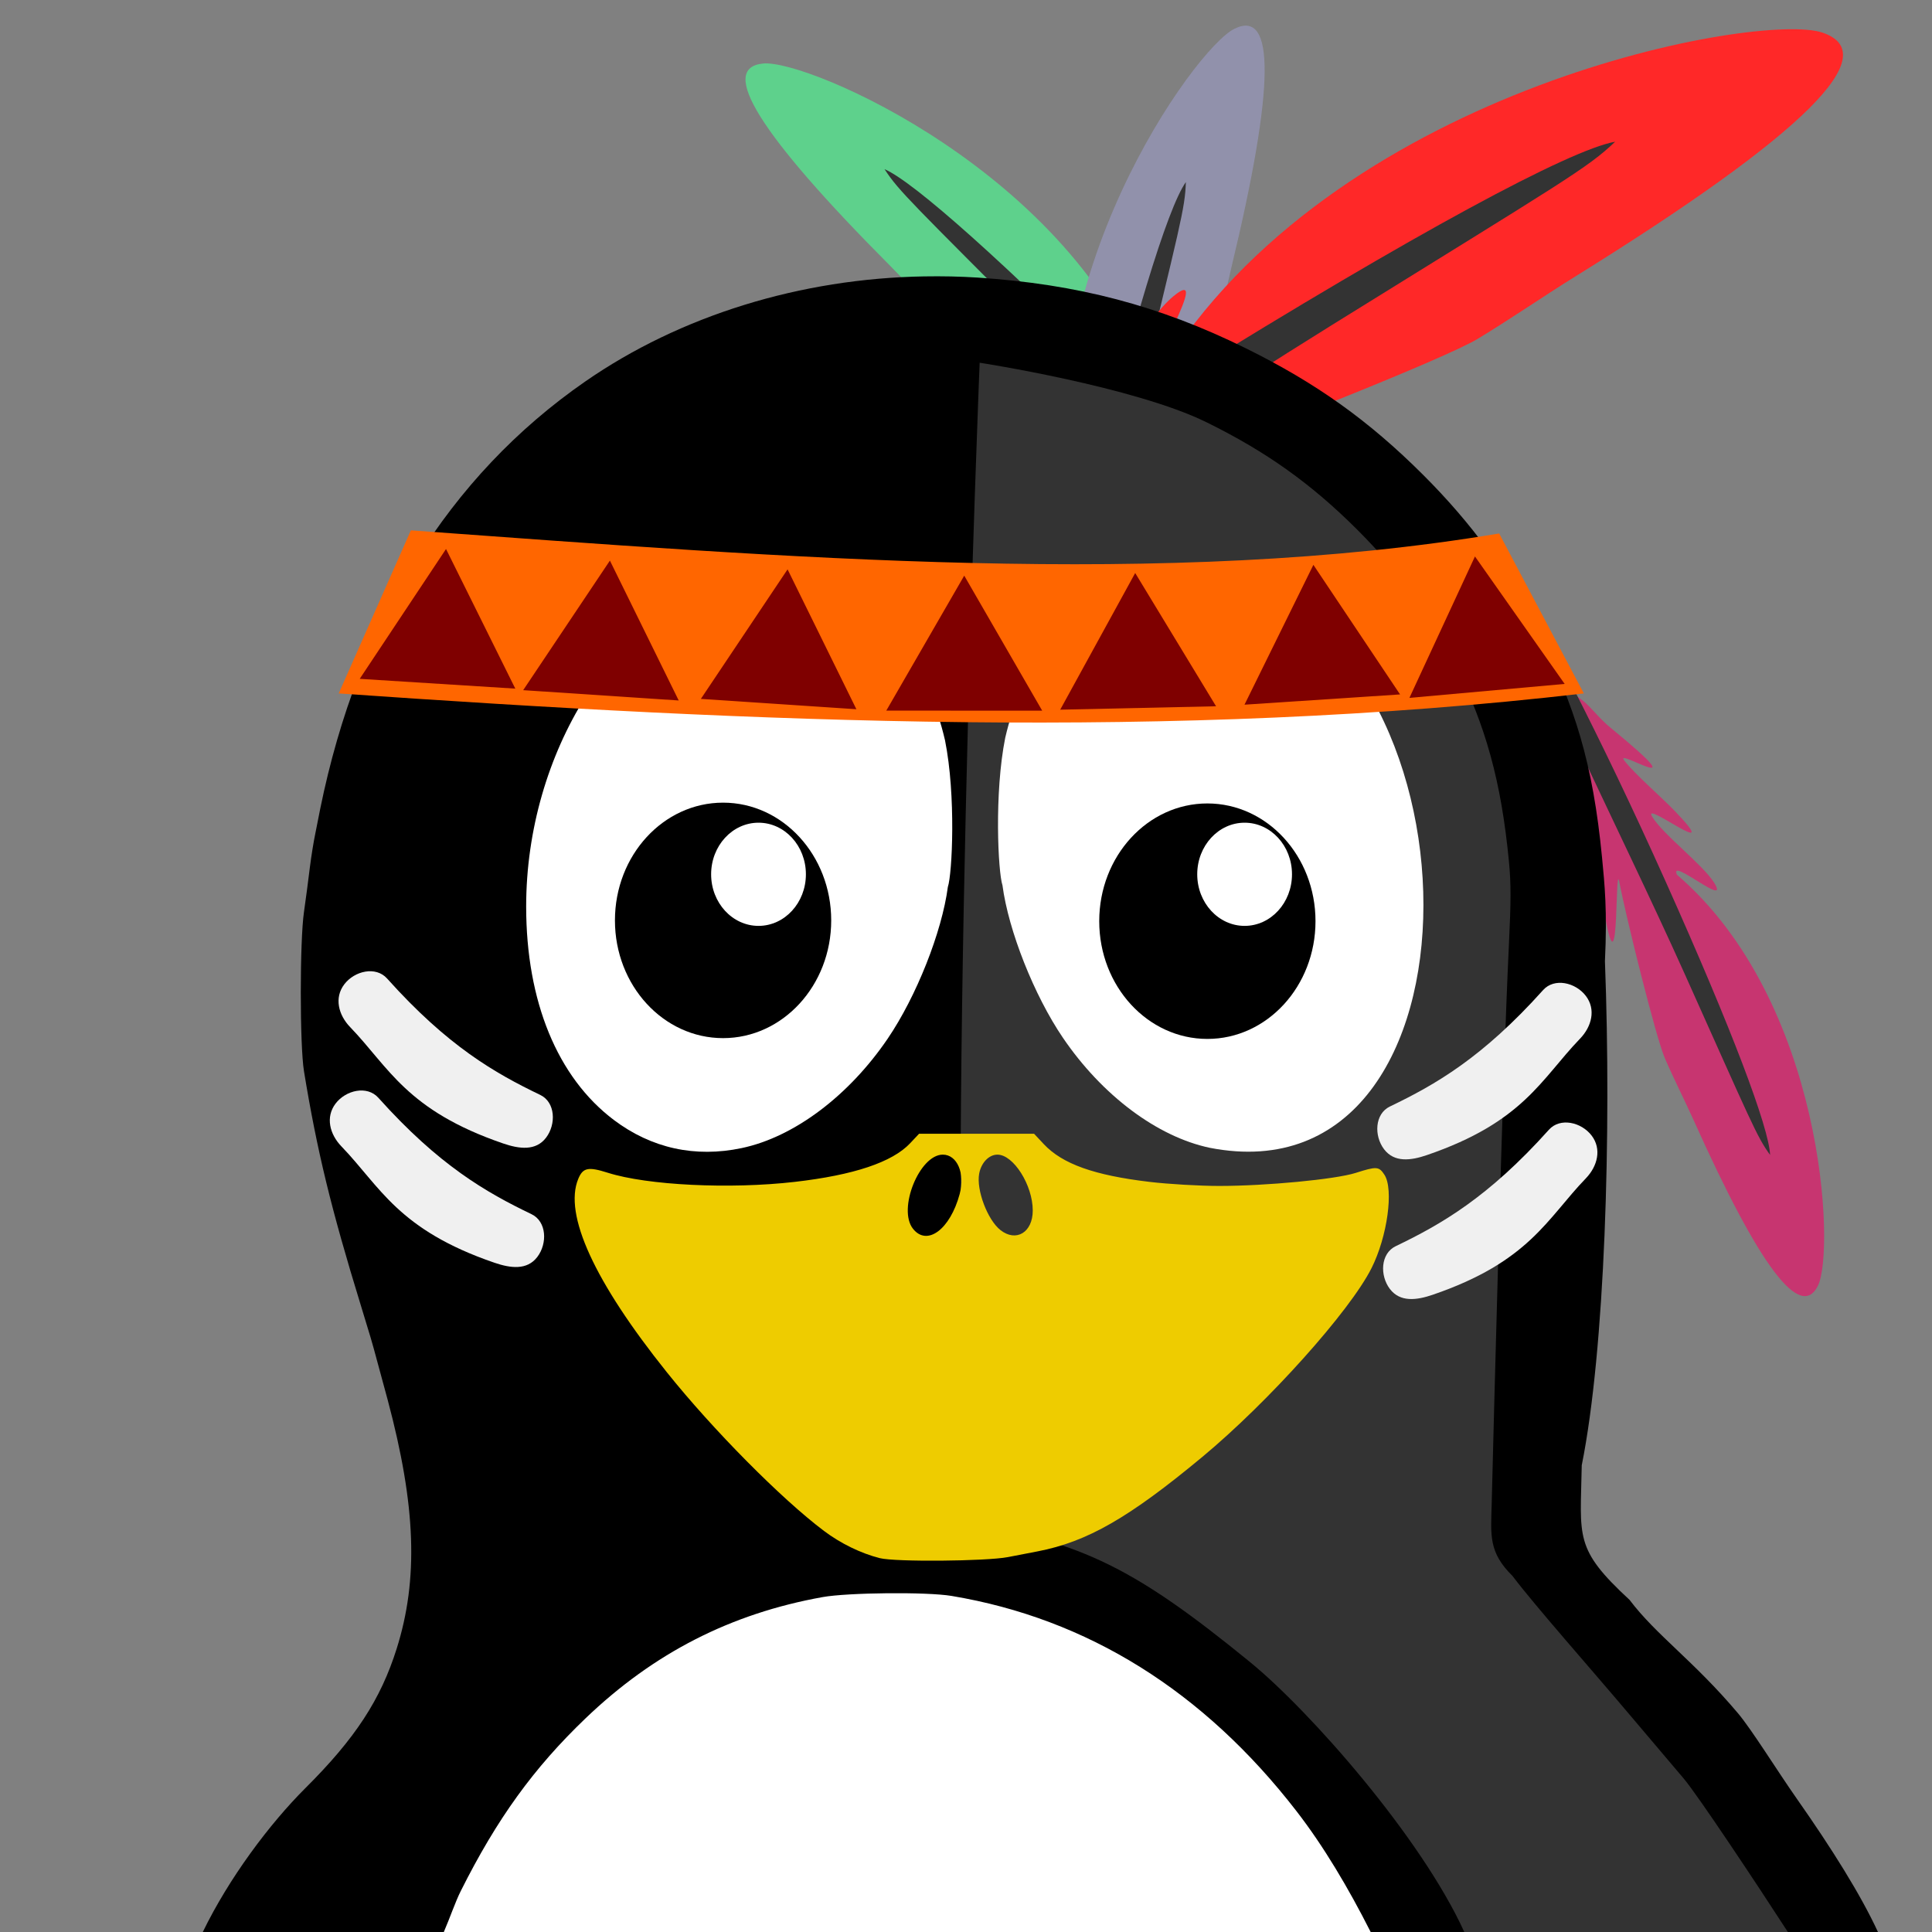 <?xml version="1.0" encoding="UTF-8"?>
<svg viewBox="0 0 3e3 3e3" xmlns="http://www.w3.org/2000/svg">
 <rect x="0" y="0" width="3e3" height="3e3" fill="#808080" stroke="none"/>
 <g transform="translate(0,-4.406)">
  <path d="m1185.2 103.01c69.82-6.586 480.52 171.56 598.38 500.32 25.711 25.805-23.836-112.92 10.547-67.359 22.945 30.398 47.648 116.13 70.828 146.16 23.18 30.047-33.141-155.11 23.695-35.039 15.352 32.438 35.93 90.68 52.547 117.94 16.617 27.281-20.976-157.99 46.102 43.969 8.203 24.75 20.93 44.109 26.883 61.641 5.977 17.531 8.789 31.758 7.899 41.812-0.867 10.055-5.414 15.938-14.133 16.758-8.742 0.82-21.633-3.422-37.945-11.859-16.312-8.414-100.2-29.531-54.258-30.938 41.508-1.266-56.859-36.305-86.039-54.891-52.734-33.609 52.664 2.414 22.945-23.625-29.695-26.039-160.27-94.922-195.89-117.45-100.03-63.281 113.7 27.117 77.508 4.734-54.211-33.539-237.19-161.16-266.23-189.56-29.062-28.406-59.461-61.992-85.172-87.82-205.7-206.55-267.5-308.22-197.7-314.78z" fill="#5ed18c"/>
  <path d="m1373.6 267.12c45.188 19.5 185.88 144.45 391.57 351s358.43 380.37 431.18 475.2c-99.1-57.5-368.7-360.41-574.4-566.96-205.6-206.56-226.1-224.86-248.4-259.22z" fill="#333"/>
  <path d="m2822.9 2000.8c26.906-54.375 10.125-441.21-218.95-638.16-12.891-28.734 83.812 54.188 57.68 12.328-17.461-27.961-79.078-74.414-96.164-102.45-17.086-28.031 115.05 74.766 35.648-8.297-21.469-22.43-62.109-57.07-79.008-78.938-16.898-21.844 121.12 65.836-21.234-50.812-17.461-14.32-29.156-30.562-41.484-40.828-12.305-10.242-22.945-16.898-31.312-19.312-8.391-2.414-14.555-0.539-17.906 6.258-3.375 6.774-3.938 18.516-2.18 34.312 1.758 15.774-7.148 90.047 8.203 53.391 13.875-33.141 11.742 57.164 17.719 86.484 10.828 52.992 14.32-43.289 26.18-11.25 11.836 32.062 27.07 158.84 34.242 194.58 20.156 100.38 13.289-100.22 20.156-64.055 10.312 54.164 56.766 241.43 70.734 273.7 13.969 32.25 31.688 67.195 44.578 95.953 103.2 230.04 166.2 311.44 193.1 257.09z" fill="#c73570"/>
  <path d="m2748.6 1797.8c-1.758-42.539-59.156-194.86-162.35-424.9-103.17-230.06-196.31-407.23-250.38-495.3 15.82 97.805 177.05 409.29 280.22 639.33 103.2 230.06 111.66 252.23 132.52 280.88z" fill="#333"/>
  <path d="m1917 48.984c-63 30.704-321.2 396.43-250.9 738.52-8.531 35.438-38.367-108.82-44.039-52.031-3.797 37.898 19.688 123.96 15.516 161.67-4.195 37.711-52.359-149.72-38.461-17.602 3.75 35.695 16.43 96.141 16.43 128.06 0 31.945-64.242-145.88-16.5 61.523 5.859 25.43 5.062 48.562 9.07 66.633 4.031 18.094 9.023 31.711 15 39.82 5.977 8.133 12.914 10.781 20.789 6.961 7.875-3.844 16.711-14.18 26.25-29.859 9.562-15.68 70.219-77.32 30.258-54.633-36.117 20.484 29.695-60.609 44.93-91.641 27.586-56.133-43.711 29.461-31.875-8.226s87.539-164.41 106.24-202.2c52.547-106.05-82.992 82.289-63.726 44.367 28.875-56.859 118.78-261 128.84-300.38 10.031-39.375 18.516-83.883 27.047-119.3 68.297-283.38 68.227-402.4 5.18-371.7z" fill="#9191ab"/>
  <path d="m1841.4 287.13c-28.453 40.172-83.648 220.08-151.95 503.46-68.273 283.38-108.35 511.29-121.17 630.09 54.68-100.66 127.45-499.57 195.73-782.95 68.297-283.38 76.219-309.66 77.391-350.6z" fill="#333"/>
  <path d="m2829.9 55.031c-96.75-32.695-738.4 82.125-1015.6 508.48-45.07 27.984 71.602-152.02 7.617-98.977-42.727 35.391-106.43 148.59-149.34 183.4-42.938 34.781 98.93-208.71-21.844-57.609-32.625 40.828-81.305 116.44-113.98 149.53-32.672 33.07 82.688-216.87-80.039 46.828-19.945 32.344-44.438 55.5-58.781 78.352-14.32 22.852-23.062 42.07-25.195 56.602-2.133 14.555 2.344 24.398 14.438 28.477 12.094 4.078 31.805 2.414 57.727-4.078 25.945-6.469 151.85-8.273 87.258-25.641-58.383-15.727 92.742-32.438 140.32-48.984 85.969-29.953-75.445-14.203-24.633-41.156s258.91-80.789 316.97-100.8c162.94-56.133-170.2 0.352-111.45-19.242 88.078-29.344 390.12-148.88 440.79-179.41 50.7-30.55 105-67.96 150.1-95.92 360.7-223.78 482.4-347.13 385.6-379.85z" fill="#ff2828"/>
  <path d="m2508 224.46c-70.594 12.492-311.84 142.41-672.52 366.19-360.68 223.76-635.37 418.9-770.2 528.87 159.66-48.328 643.15-387.19 1003.8-610.97 360.68-223.76 395.77-242.86 438.89-284.09z" fill="#333"/>
  <path d="m1520.9 2457.6c-502.69 0-910.31 244.27-915.91 546.77h1832.2c-5.578-302.51-413.58-546.77-916.24-546.77z" fill="#fff"/>
  <path d="m1435.5 433.59c-191.91 3.117-378.8 60.586-526.97 163.34-211.9 146.93-352.12 372.73-411.26 663.21-2.719 13.359-6.188 31.734-8.062 40.641-1.875 8.906-5.719 31.594-8.062 50.531-2.344 18.961-6.352 50.273-9.141 69.211-6.562 44.484-6.609 206.84 0 247.2 20.203 123.49 42.117 213.66 88.617 364.76 14.133 45.914 17.414 56.93 24.891 84.961 2.086 7.805 9.656 35.156 16.5 60.797 44.016 164.95 47.859 278.65 13.898 386.34-24.867 78.844-64.172 139.27-141.73 216.42-55.57 55.453-118.34 139.12-159.28 223.41h374.25c9.773-22.594 17.602-46.219 26.367-63.727 56.18-112.08 113.13-190.88 193.73-268.08 106.08-101.62 225.54-162.59 368.04-188.23 39.141-7.055 161.62-8.297 200.32-1.828 210.96 35.226 391.27 147.75 535.41 333.98 42.516 54.938 80.789 119.58 115.34 187.88h787.73c-26.555-57.562-71.719-129.66-126.23-207.28-29.93-42.633-69.656-106.95-91.289-132.56-68.719-81.445-126.59-120.8-168.21-175.9-86.508-79.945-76.219-96.539-74.227-208.99 36-179.16 46.289-513.47 36-782.72 3.797-78.609-0.492-119.48-4.5-161.02-14.227-146.77-42.07-234.87-99.609-349.73-45.586-90.961-102.96-169.41-178.36-244.62-84.328-84.141-166.08-142.57-275.74-196.66-133.62-65.906-260.79-99.375-416.02-109.5-27.539-1.781-54.984-2.273-82.406-1.828z"/>
  <path d="m1813.5 897.94c14.133 1.219 28.195 3.961 42.844 7.711 148.59 37.992 275.55 201.91 310.92 401.37 10.383 58.641 11.273 147.89 1.828 200.67-23.976 133.95-93.328 232.1-190.05 269.53-39.609 15.328-98.062 19.476-140.27 9.891-100.69-22.875-200.65-111.8-261.47-232.92-29.578-58.875-58.805-155.11-58.594-192.61-4.406-27.047-4.898-30.07-7.336-69.211-3.727-13.898 1.898-87.75 13.547-138.07 25.453-109.66 85.148-193.43 165.16-232.17 40.547-19.641 81.047-27.773 123.42-24.188z"/>
  <path d="m1179.2 897.94c42.375-3.586 82.875 4.547 123.42 24.188 79.922 38.672 139.45 122.51 164.79 231.8 17.203 85.758 11.25 207.26 4.406 227.79-9.188 69.914-48.984 170.2-93.398 235.48-60.562 89.039-145.59 152.84-226.66 169.92-72.328 15.258-140.2 0.328-198.49-43.57-87.75-66.117-136.2-184.27-136.24-331.43-0.023-238.97 139.5-460.57 318.98-506.46 14.648-3.75 29.086-6.492 43.195-7.711z" fill="#fff"/>
  <path d="m1521.2 567.63s-51.422 1268.6-19.031 1801.8c178.76 29.836 260.58 70.336 438.7 215.7 93.234 76.055 266.2 272.65 332.91 419.32h502.43c-46.8-72.3-139.5-212-161.8-238.4-28.476-33.727-67.008-78.984-85.336-100.71-58.219-69-145.27-167.18-180.54-213.87-37.336-36.891-33.586-62.859-32.226-112.43 3.352-132.66 16.312-651.63 26.742-868.29 3.211-66.609 3.398-93.703 0-128.91-12.047-124.36-35.836-210.28-84.609-307.62-38.602-77.086-86.977-143.53-150.87-207.28-71.461-71.297-140.72-120.8-233.65-166.62-113.2-55.828-352.66-92.648-352.66-92.648z" fill="#333"/>
  <path d="m1878.5 1786.7c-81.539-17.203-167.11-81.305-228.02-170.86-44.672-65.648-84.609-166.41-93.844-236.72-6.891-20.648-12.984-142.92 4.289-229.17 25.5-109.92 85.617-194.41 165.98-233.32 54.375-26.297 108.38-31.664 167.34-16.57 416.88 90.492 431.16 973.97-15.75 886.64z" fill="#fff"/>
  <path d="m1427.1 1764.9-13.922 14.812c-27.703 29.344-87.352 49.359-179.11 59.906-100.76 11.602-228.89 5.32-290.3-14.18-30.352-9.633-38.578-7.992-45.844 9.492-22.898 55.219 24.984 159.73 137.55 300.3 71.391 89.156 177.52 196.34 243.94 246.35 25.852 19.477 57.375 34.852 86.766 42.305 23.906 6.07 165.52 4.875 198.96-1.641 11.156-2.18 31.922-6.117 46.102-8.883 77.086-14.883 142.05-52.219 255.87-146.79 102.8-85.43 228.87-226.08 262.55-292.95 24.633-48.891 34.805-122.58 20.016-145.15-8.484-12.938-12.047-13.148-44.578-2.789-31.547 10.031-139.05 20.25-211.9 20.25-30.164 0-78.844-2.812-108.3-6.328-85.758-10.195-135.09-27.773-164.02-58.5l-15.188-16.219zm36.867 32.414c22.336 0 34.852 29.086 26.203 61.172-14.812 55.031-50.695 81.656-72.562 53.836-23.977-30.469 10.078-115.01 46.359-115.01zm84.844 0c24.914 0 54.844 47.391 54.844 86.766 0 33.938-25.781 49.57-50.156 30.398-20.086-15.797-37.758-62.555-33.047-87.656 3.188-17.062 15.188-29.508 28.359-29.508z" fill="#ec0"/>
  <path d="m1290.7 1433.6c0 100.97-75.188 182.81-167.91 182.81-92.742 0-167.91-81.844-167.91-182.81 0-100.99 75.164-182.84 167.91-182.84 92.719 0 167.91 81.844 167.91 182.84z"/>
  <path d="m1251.4 1362c0 44.25-32.953 80.109-73.57 80.109-40.641 0-73.594-35.859-73.594-80.109s32.953-80.109 73.594-80.109c40.617 0 73.57 35.859 73.57 80.109z" fill="#fff"/>
  <path d="m2042.7 1434.8c0 100.99-75.164 182.84-167.91 182.84-92.719 0-167.91-81.844-167.91-182.84 0-100.97 75.188-182.81 167.91-182.81 92.742 0 167.91 81.844 167.91 182.81z"/>
  <path d="m2006.2 1362c0 44.25-32.93 80.109-73.57 80.109-40.617 0-73.57-35.859-73.57-80.109s32.953-80.109 73.57-80.109c40.641 0 73.57 35.859 73.57 80.109z" fill="#fff"/>
  <path d="m637.99 827.93c585.47 42.398 1174.6 91.148 1689.9 4.852l131.48 248.39c-637.1 73.688-1284.4 45.305-1933.4 0z" fill="#f60"/>
  <g fill="#7f0000">
   <path d="m800.16 1073.7-241.6-15.2 134.02-201.62z"/>
   <path d="m1053.9 1092.1-241.51-16 134.67-201.2z"/>
   <path d="m1329.8 1105.7-241.52-16.055 134.65-201.14z"/>
   <path d="m1618.3 1107.9-242.09-0.023 121.05-209.63z"/>
   <path d="m1888.3 1101.1-242.02 5.297 116.44-212.23z"/>
   <path d="m2174 1082.7-241.55 15.938 106.97-217.15z"/>
   <path d="m2429.6 1066.4-241.08 21.68 101.79-219.63z"/>
  </g>
  <g fill="#f0f0f0">
   <path d="m601.03 1523.8c94.219 105.12 167.34 146.91 237.82 180.77 23.672 11.367 24.961 45.516 9.07 66.422s-41.578 17.555-66.422 9.047c-150.19-51.398-177.45-118.15-237.82-180.77-18.234-18.891-24.961-45.516-9.07-66.422 15.891-20.883 48.891-28.594 66.422-9.047z"/>
   <path d="m587.48 1709c94.219 105.12 167.34 146.88 237.82 180.77 23.672 11.367 24.938 45.492 9.047 66.398s-41.555 17.555-66.398 9.07c-150.21-51.398-177.45-118.17-237.84-180.77-18.234-18.914-24.938-45.516-9.047-66.422s48.891-28.594 66.422-9.047z"/>
   <path d="m2396.1 1541.8c-94.242 105.12-167.34 146.91-237.84 180.77-23.672 11.367-24.938 45.516-9.047 66.422s41.578 17.555 66.422 9.047c150.19-51.398 177.45-118.15 237.82-180.77 18.234-18.891 24.938-45.516 9.047-66.398-15.891-20.906-48.867-28.617-66.398-9.07z"/>
   <path d="m2405.1 1758.7c-94.219 105.12-167.34 146.91-237.82 180.77-23.672 11.367-24.938 45.516-9.07 66.422 15.891 20.906 41.578 17.555 66.422 9.047 150.21-51.398 177.45-118.15 237.84-180.77 18.211-18.891 24.938-45.516 9.047-66.398-15.891-20.906-48.891-28.617-66.422-9.07z"/>
  </g>
 </g>
</svg>